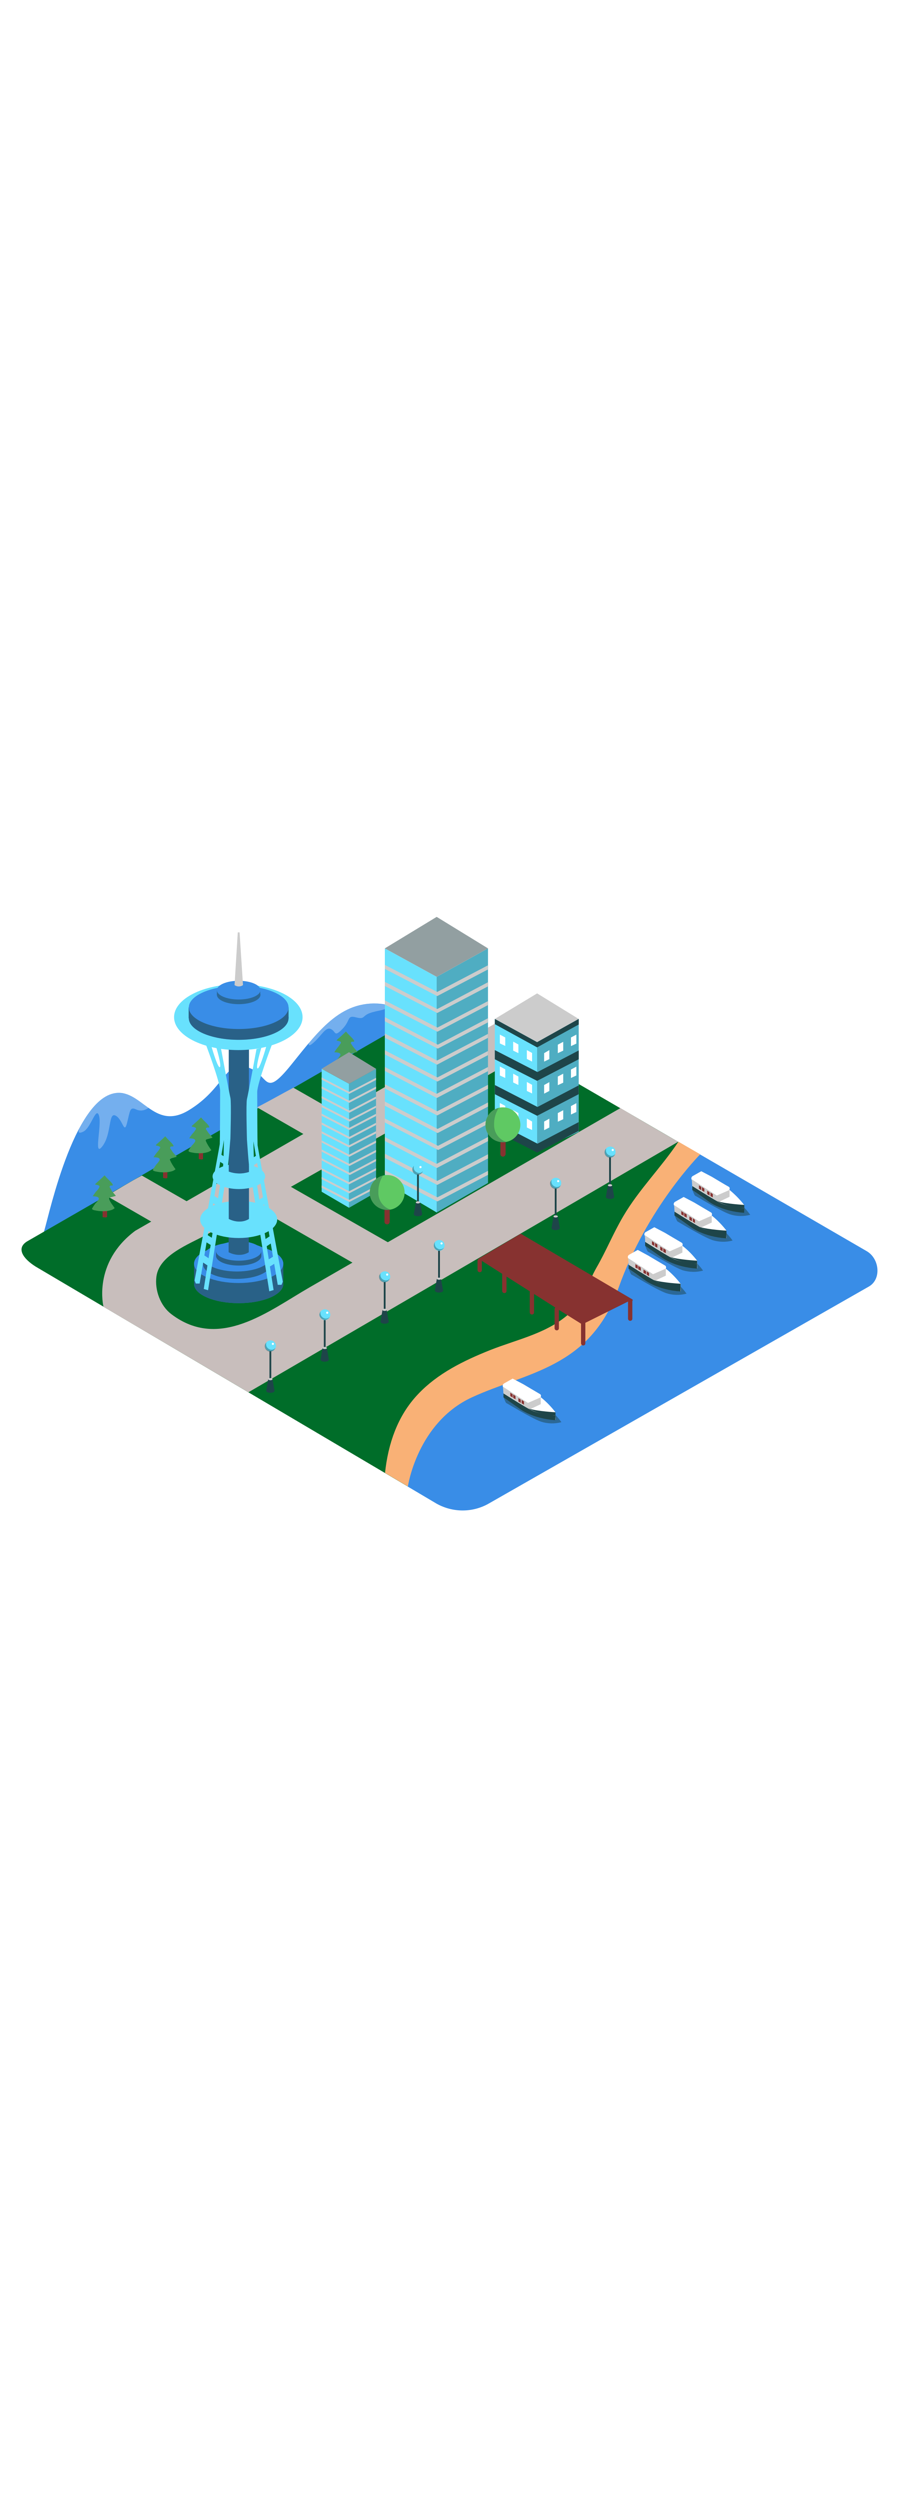 <svg version="1.1" id="Layer_1" xmlns="http://www.w3.org/2000/svg" xmlns:xlink="http://www.w3.org/1999/xlink" x="0px" y="0px" viewBox="0 0 500 500" style="width: 180px;" xml:space="preserve" data-imageid="seattle-89" imageName="Seattle" class="illustrations_image">
<style type="text/css">
	.st0_seattle-89{fill:#398DE7;}
	.st1_seattle-89{fill:#006D29;}
	.st2_seattle-89{opacity:0.41;fill:url(#SVGID_1_);enable-background:new    ;}
	.st3_seattle-89{fill:#873230;}
	.st4_seattle-89{fill:#5FC963;}
	.st5_seattle-89{opacity:0.33;fill:#1E4549;enable-background:new    ;}
	.st6_seattle-89{fill:#F9B176;}
	.st7_seattle-89{fill:#C8BEBC;}
	.st8_seattle-89{opacity:0.3;fill:#FFFFFF;enable-background:new    ;}
	.st9_seattle-89{opacity:0.5;fill:#1E4549;enable-background:new    ;}
	.st10_seattle-89{fill:#FFFFFF;}
	.st11_seattle-89{fill:#1E4549;}
	.st12_seattle-89{fill:#CCCCCC;}
	.st13_seattle-89{opacity:0.68;fill:url(#SVGID_00000042718003868574976250000008420252642133879231_);enable-background:new    ;}
	.st14_seattle-89{opacity:0.68;fill:url(#SVGID_00000016064703512781818860000005791289198883302075_);enable-background:new    ;}
	.st15_seattle-89{opacity:0.68;fill:url(#SVGID_00000116927080317452283010000015494206433425771439_);enable-background:new    ;}
	.st16_seattle-89{opacity:0.68;fill:url(#SVGID_00000086649938191305984080000016147358011694235533_);enable-background:new    ;}
	.st17_seattle-89{fill:#68E1FD;}
	.st18_seattle-89{opacity:0.41;fill:url(#SVGID_00000021806540584255643560000008840838120913610926_);enable-background:new    ;}
	.st19_seattle-89{opacity:0.41;fill:url(#SVGID_00000181768750576374275190000003503029057688303262_);enable-background:new    ;}
	.st20_seattle-89{opacity:0.41;fill:url(#SVGID_00000088120519511962348400000000982865437613748155_);enable-background:new    ;}
	.st21_seattle-89{opacity:0.68;fill:url(#SVGID_00000141454188708226108510000004981936349966510522_);enable-background:new    ;}
	.st22_seattle-89{opacity:0.68;fill:url(#SVGID_00000082369544609449826930000017811291582864951729_);enable-background:new    ;}
	.st23_seattle-89{opacity:0.68;fill:url(#SVGID_00000069394525465164303150000003061584850069511824_);enable-background:new    ;}
	.st24_seattle-89{opacity:0.4;fill:#1E4549;enable-background:new    ;}
	.st25_seattle-89{opacity:0.68;fill:url(#SVGID_00000044179426939273591630000001501825202323530667_);enable-background:new    ;}
	.st26_seattle-89{opacity:0.68;fill:url(#SVGID_00000103259329360607754140000005208119482887869358_);enable-background:new    ;}
	.st27_seattle-89{opacity:0.68;fill:url(#SVGID_00000091729443015361077680000008735085039118257080_);enable-background:new    ;}
	.st28_seattle-89{opacity:0.68;fill:url(#SVGID_00000009561799934092399460000003530713919234959499_);enable-background:new    ;}
	.st29_seattle-89{opacity:0.68;fill:url(#SVGID_00000174582639290617977650000014090475001585431218_);enable-background:new    ;}
	.st30_seattle-89{opacity:0.68;fill:url(#SVGID_00000116213016049503352180000018029602500477441702_);enable-background:new    ;}
	.st31_seattle-89{opacity:0.6;fill:#1E4549;enable-background:new    ;}
	.st32_seattle-89{opacity:0.6;}
	.st33_seattle-89{opacity:0.5;}
</style>
<g id="background_seattle-89">
	<path class="st0_seattle-89" d="M24.3,239.9c1.1-0.6,14.7-71.2,38.6-76.9c15.6-3.6,22.1,21.4,42,9.3s19.8-27.6,32.4-23.9s8.6,18.4,24.6-1.5&#xA;&#9;&#9;s28.5-37,52-33.4s35.3,2.1,35.3,2.1L24.3,239.9z"/>
	<path class="st1_seattle-89" d="M262.1,331.9c30.4-14,65.7-16.2,81.4-60.7s45.4-74.3,45.4-74.3l-139.8-81.2c-3.4-2-8.5-0.6-11.8,1.4L15,245.2&#xA;&#9;&#9;c-6.9,4.3-0.9,10.8,6.2,14.8l205.3,121.3l0,0C226.5,381.3,231.7,345.8,262.1,331.9z"/>
	
		<linearGradient id="SVGID_1_-seattle-89" gradientUnits="userSpaceOnUse" x1="188.122" y1="347.728" x2="190.762" y2="350.538" gradientTransform="matrix(1 0 0 -1 0 502)">
		<stop offset="0" style="stop-color:#873230;stop-opacity:0"/>
		<stop offset="1" style="stop-color:#873230"/>
	</linearGradient>
	<path class="st2_seattle-89" d="M186.1,153.7c0.3-0.1,0.6,0,0.7,0.1c-0.2,2.2,1.4,1.1,2.1,1.7l0.6-0.2c1.2-1.2,2.4-2.4,3.7-3.6&#xA;&#9;&#9;c-0.4-0.3-0.8-0.6-1.2-0.9C189.9,151.5,188,152.5,186.1,153.7z"/>
	<path class="st3_seattle-89" d="M193.4,151.6v-11H191v11.1C191.8,152,192.6,151.9,193.4,151.6z"/>
	<path class="st3_seattle-89" d="M192.4,140.6v11.3c0.3,0,0.7-0.1,1-0.3v-11H192.4z"/>
	<path class="st4_seattle-89" d="M195,135.3c-0.2-0.3-0.1-0.7,0.2-0.9c0,0,0.1-0.1,0.2-0.1c0.4-0.1,0.9-0.1,1.3-0.1c0.1-0.1,0.1-0.2,0.1-0.2&#xA;&#9;&#9;c0-0.1-0.1-0.4-0.3-0.7s-0.5-0.6-0.7-0.9c-1.2-1.3-2.5-2.4-3.6-3.8c-1.6,1.6-3.3,3.1-5,4.6c-0.1,0.1-0.1,0.3-0.2,0.4&#xA;&#9;&#9;c0.7,0.1,1.5,0.3,2.1,0.6c0.3,0.2,0.4,0.6,0.2,0.9c-0.6,0.9-1.2,1.8-1.9,2.6c-0.6,0.8-1.2,1.6-1.7,2.4c1.3,0.1,4,0.1,3.3,1.8&#xA;&#9;&#9;c-0.5,0.8-1.1,1.6-1.8,2.2c-0.7,1-1.4,2-1.9,3l0,0c0.3,0.6,1.4,0.8,2.1,0.9c1.4,0.3,2.8,0.4,4.3,0.4c1.4,0,2.9-0.2,4.2-0.6&#xA;&#9;&#9;c0.7-0.2,1.4-0.6,2-1.1c-1.2-1.6-2.3-3.3-3.1-5.1c-0.1-0.3,0.1-0.7,0.4-0.8c1.1-0.3,2.2-0.6,3.3-0.9c0,0,0-0.1,0-0.1&#xA;&#9;&#9;c-0.5-0.7-1.2-1.4-1.8-2.1S195.6,136.1,195,135.3z"/>
	<path class="st5_seattle-89" d="M195,135.3c-0.2-0.3-0.1-0.7,0.2-0.9c0,0,0.1-0.1,0.2-0.1c0.4-0.1,0.9-0.1,1.3-0.1c0.1-0.1,0.1-0.2,0.1-0.2&#xA;&#9;&#9;c0-0.1-0.1-0.4-0.3-0.7s-0.5-0.6-0.7-0.9c-1.2-1.3-2.5-2.4-3.6-3.8c-1.6,1.6-3.3,3.1-5,4.6c-0.1,0.1-0.1,0.3-0.2,0.4&#xA;&#9;&#9;c0.7,0.1,1.5,0.3,2.1,0.6c0.3,0.2,0.4,0.6,0.2,0.9c-0.6,0.9-1.2,1.8-1.9,2.6c-0.6,0.8-1.2,1.6-1.7,2.4c1.3,0.1,4,0.1,3.3,1.8&#xA;&#9;&#9;c-0.5,0.8-1.1,1.6-1.8,2.2c-0.7,1-1.4,2-1.9,3l0,0c0.3,0.6,1.4,0.8,2.1,0.9c1.4,0.3,2.8,0.4,4.3,0.4c1.4,0,2.9-0.2,4.2-0.6&#xA;&#9;&#9;c0.7-0.2,1.4-0.6,2-1.1c-1.2-1.6-2.3-3.3-3.1-5.1c-0.1-0.3,0.1-0.7,0.4-0.8c1.1-0.3,2.2-0.6,3.3-0.9c0,0,0-0.1,0-0.1&#xA;&#9;&#9;c-0.5-0.7-1.2-1.4-1.8-2.1S195.6,136.1,195,135.3z"/>
	<path class="st0_seattle-89" d="M271.9,390.6l210.9-120.4c7-4.1,5.8-15.5-1.3-19.6l-92.7-53.8c0,0-29.7,29.9-45.4,74.3s-51,46.8-81.4,60.7&#xA;&#9;&#9;s-35.6,49.5-35.6,49.5l0,0l16.2,9.6C251.8,396,262.9,395.9,271.9,390.6z"/>
	<path class="st6_seattle-89" d="M346.2,231.3c-5.8,9.9-9.2,18.7-14.9,28.6c-4.2,7.4-7.9,18.6-14,24.4c-12.5,11.9-29.5,15.1-45.1,21.3&#xA;&#9;&#9;c-14.5,5.8-29.1,12.9-40,24.5c-11.4,12-16.6,27.6-18.3,43.7l12.7,7.5c0,0,5.2-35.5,35.6-49.5s65.7-16.2,81.4-60.7&#xA;&#9;&#9;s45.4-74.3,45.4-74.3l-12.1-7C367.2,204.3,355,216.3,346.2,231.3z"/>
	<path class="st7_seattle-89" d="M344.7,171.1l-51.5,29.7L172,270.7c-22.9,13.2-50.1,35.2-76.8,14.9c-6.1-4.6-9.3-13.3-8.3-20.9&#xA;&#9;&#9;c1.6-11.9,17.8-17.8,27.7-23.2c17.2-9.4,34.1-19.4,51.2-29l81-45.9l53.5-30.3c-7.6-4.6-15.3-9.2-23.3-13.1c0,0,0,0-0.1-0.1&#xA;&#9;&#9;L75.1,239.3c-23.8,17.8-17.6,42.2-17.6,42.2l47.3,27.9l33.2,19.6l238.8-139.2C369.1,185.6,334.4,165.1,344.7,171.1z"/>
	<path class="st7_seattle-89" d="M163,159.8c-6.8,3.6-13.4,7.4-20.2,10.9l45.2,26l19.4-11.5L163,159.8z"/>
	<path class="st7_seattle-89" d="M78.8,208.6c-6.6,3.5-13,7.5-19.5,11.3l38.8,22.4l19.4-11.5L78.8,208.6z"/>
	<path class="st7_seattle-89" d="M158.7,213.2c-6.2,3.8-12.4,7.8-18.4,11.8l63.2,36.4l19.4-11.5L158.7,213.2z"/>
	<path class="st8_seattle-89" d="M44.8,180.8c-0.8,1.5-2.8,5.5,1.5,3.4s7-14.2,8.7-8.9s-3.3,23.8,1.9,17s3.2-19.1,7.3-17s4.7,10.8,6.4,4&#xA;&#9;&#9;s1.5-9.1,5.1-7.4s6.8-0.9,6.8-0.9S74,160.8,62,163C53,164.6,44.8,180.8,44.8,180.8z"/>
	<path class="st9_seattle-89" d="M411.7,224.7c1.9,1.7,3.6,3.6,5.1,5.7c-3.7,1-7.7,0.9-11.4-0.3c-5.5-2-18.8-10.2-19.2-10.3s-1.6-3.4-1.6-3.4"/>
	<path class="st10_seattle-89" d="M384.6,211.6c-0.1,0.2,0,4.9,0,4.9s7,5.2,10.8,7.4s9.4,4.5,18,5.2v-4.2c-2.4-3.1-5.2-5.9-8.2-8.4&#xA;&#9;&#9;c0,0,0.6-1.2-0.4-1.7s-9.3-5.5-9.3-5.5l-5.9-3.1l-4.8,2.7c-0.6,0.4-0.9,1.1-0.6,1.8L384.6,211.6z"/>
	<path class="st11_seattle-89" d="M413.5,226.7c0,0-9.1-0.5-14.3-3.4s-14.6-8.9-14.6-8.9v2.2l9.1,6.4c0,0,6.8,5.4,19.7,6.3L413.5,226.7z"/>
	<polygon class="st12_seattle-89" points="405.3,216.6 405.3,220.4 399.2,223.3 384.6,214.3 384.3,210.7 398.2,219.7 &#9;"/>
	<polygon class="st3_seattle-89" points="396,218.9 396,220.7 394.7,220 394.7,218 &#9;"/>
	<polygon class="st3_seattle-89" points="394.2,217.9 394.2,219.7 392.9,218.9 392.9,217 &#9;"/>
	<polygon class="st3_seattle-89" points="391.3,215.9 391.3,217.7 390,216.9 390,215 &#9;"/>
	<polygon class="st3_seattle-89" points="389.6,214.9 389.6,216.7 388.3,215.9 388.3,214 &#9;"/>
	<path class="st11_seattle-89" d="M413.5,224.9c0,0-9.9-0.5-15.1-2.1l0,0c4.6,2.5,9.8,3.9,15.1,3.9V224.9z"/>
	<path class="st9_seattle-89" d="M401.9,239c1.9,1.7,3.6,3.6,5.1,5.7c-3.7,1-7.7,0.9-11.4-0.3c-5.5-2-18.8-10.1-19.2-10.3s-1.6-3.4-1.6-3.4"/>
	<path class="st10_seattle-89" d="M374.8,225.9c-0.1,0.2,0,4.9,0,4.9s7.1,5.2,10.8,7.4s9.4,4.5,18,5.2v-4.2c-2.4-3.1-5.1-5.9-8.2-8.4&#xA;&#9;&#9;c0,0,0.5-1.2-0.4-1.7s-9.3-5.5-9.3-5.5l-5.9-3.1l-4.8,2.7c-0.6,0.4-0.9,1.1-0.6,1.8L374.8,225.9z"/>
	<path class="st11_seattle-89" d="M403.6,240.9c0,0-9.1-0.5-14.3-3.4s-14.6-8.9-14.6-8.9v2.2l9.1,6.4c0,0,6.8,5.4,19.7,6.3L403.6,240.9z"/>
	<polygon class="st12_seattle-89" points="395.4,230.9 395.4,234.7 389.4,237.5 374.8,228.6 374.5,225 388.3,234 &#9;"/>
	<polygon class="st3_seattle-89" points="386.1,233.2 386.1,235 384.9,234.2 384.9,232.3 &#9;"/>
	<polygon class="st3_seattle-89" points="384.4,232.2 384.4,234 383,233.2 383,231.3 &#9;"/>
	<polygon class="st3_seattle-89" points="381.5,230.2 381.5,232 380.1,231.2 380.1,229.3 &#9;"/>
	<polygon class="st3_seattle-89" points="379.8,229.2 379.8,230.9 378.5,230.2 378.5,228.3 &#9;"/>
	<path class="st11_seattle-89" d="M403.6,239.2c0,0-9.9-0.5-15.1-2.1l0,0c4.6,2.5,9.8,3.9,15.1,3.9V239.2z"/>
	<path class="st9_seattle-89" d="M376.3,268.5c1.9,1.7,3.6,3.6,5.1,5.7c-3.7,1-7.7,0.9-11.4-0.3c-5.5-2-18.8-10.2-19.2-10.3s-1.6-3.4-1.6-3.4"/>
	<path class="st10_seattle-89" d="M349.3,255.4c-0.1,0.2,0,4.9,0,4.9s7.1,5.2,10.8,7.4s9.4,4.5,18,5.2v-4.2c-2.4-3.1-5.1-5.9-8.2-8.4&#xA;&#9;&#9;c0,0,0.5-1.2-0.4-1.7s-9.3-5.5-9.3-5.5l-5.9-3.2l-4.8,2.7c-0.6,0.4-0.9,1.1-0.6,1.8L349.3,255.4z"/>
	<path class="st11_seattle-89" d="M378.1,270.4c0,0-9.1-0.5-14.3-3.4s-14.6-8.9-14.6-8.9v2.2l9.1,6.4c0,0,6.8,5.4,19.7,6.3L378.1,270.4z"/>
	<polygon class="st12_seattle-89" points="369.9,260.3 369.9,264.2 363.9,267 349.2,258.1 349,254.5 362.8,263.4 &#9;"/>
	<polygon class="st3_seattle-89" points="360.6,262.7 360.6,264.5 359.3,263.7 359.3,261.8 &#9;"/>
	<polygon class="st3_seattle-89" points="358.9,261.7 358.9,263.4 357.5,262.7 357.5,260.8 &#9;"/>
	<polygon class="st3_seattle-89" points="356,259.7 356,261.5 354.6,260.7 354.6,258.8 &#9;"/>
	<polygon class="st3_seattle-89" points="354.3,258.6 354.3,260.4 353,259.7 353,257.8 &#9;"/>
	<path class="st11_seattle-89" d="M378.1,268.7c0,0-9.9-0.5-15.1-2.1l0,0c4.6,2.5,9.8,3.9,15.1,3.9V268.7z"/>
	<path class="st9_seattle-89" d="M306.8,339.9c1.9,1.7,3.6,3.6,5.1,5.7c-3.7,1-7.7,0.9-11.4-0.3c-5.5-2-18.8-10.2-19.2-10.3s-1.6-3.4-1.6-3.4"/>
	<path class="st10_seattle-89" d="M279.8,326.8c-0.1,0.2,0,4.9,0,4.9s7.1,5.2,10.8,7.4s9.4,4.5,18,5.2v-4.2c-2.4-3.1-5.1-5.9-8.2-8.4&#xA;&#9;&#9;c0,0,0.5-1.2-0.4-1.7s-9.3-5.5-9.3-5.5l-5.9-3.1l-4.8,2.7c-0.6,0.4-0.9,1.1-0.6,1.8L279.8,326.8z"/>
	<path class="st11_seattle-89" d="M308.6,341.9c0,0-9.1-0.5-14.3-3.4s-14.6-8.9-14.6-8.9v2.2l9.1,6.4c0,0,6.8,5.4,19.7,6.3L308.6,341.9z"/>
	<polygon class="st12_seattle-89" points="300.4,331.8 300.4,335.6 294.3,338.5 279.7,329.5 279.4,325.9 293.3,334.9 &#9;"/>
	<polygon class="st3_seattle-89" points="291.1,334.1 291.1,335.9 289.8,335.1 289.8,333.2 &#9;"/>
	<polygon class="st3_seattle-89" points="289.3,333.1 289.3,334.9 288,334.1 288,332.2 &#9;"/>
	<polygon class="st3_seattle-89" points="286.4,331.1 286.4,332.9 285.1,332.1 285.1,330.2 &#9;"/>
	<polygon class="st3_seattle-89" points="284.8,330.1 284.8,331.9 283.5,331.1 283.5,329.2 &#9;"/>
	<path class="st11_seattle-89" d="M308.6,340.1c0,0-9.9-0.5-15.1-2.1l0,0c4.6,2.5,9.8,3.9,15.1,3.9V340.1z"/>
	<path class="st9_seattle-89" d="M385.5,255.7c1.9,1.7,3.6,3.6,5.1,5.7c-3.7,1-7.7,0.9-11.4-0.2c-5.5-2-18.8-10.2-19.2-10.3s-1.6-3.4-1.6-3.4"/>
	<path class="st10_seattle-89" d="M358.5,242.6c-0.1,0.2,0,4.9,0,4.9s7.1,5.2,10.8,7.4s9.4,4.5,18,5.2v-4.2c-2.4-3.1-5.1-5.9-8.2-8.3&#xA;&#9;&#9;c0,0,0.5-1.2-0.4-1.7s-9.3-5.5-9.3-5.5l-5.9-3.1l-4.8,2.7c-0.6,0.3-0.9,1.1-0.6,1.8L358.5,242.6z"/>
	<path class="st11_seattle-89" d="M387.3,257.7c0,0-9.1-0.5-14.3-3.4s-14.6-8.9-14.6-8.9v2.2l9.1,6.4c0,0,6.8,5.4,19.7,6.3L387.3,257.7z"/>
	<polygon class="st12_seattle-89" points="379.1,247.6 379.1,251.4 373,254.3 358.5,245.3 358.2,241.7 372,250.7 &#9;"/>
	<polygon class="st3_seattle-89" points="369.9,249.9 369.9,251.7 368.5,251 368.5,249 &#9;"/>
	<polygon class="st3_seattle-89" points="368.1,248.9 368.1,250.7 366.8,249.9 366.8,248 &#9;"/>
	<polygon class="st3_seattle-89" points="365.2,246.9 365.2,248.7 363.9,248 363.9,246 &#9;"/>
	<polygon class="st3_seattle-89" points="363.5,245.9 363.5,247.7 362.2,246.9 362.2,245 &#9;"/>
	<path class="st11_seattle-89" d="M387.3,255.9c0,0-9.9-0.5-15.1-2.1l0,0c4.6,2.5,9.8,3.9,15.1,3.9V255.9z"/>
	<path class="st8_seattle-89" d="M213,113.5c0,0-11.1-1.8-19.9,2.4c-3.2,1.6-6.3,3.6-9.2,5.8c-3.7,3.4-7.2,6.9-10.5,10.7&#xA;&#9;&#9;c-0.6,0.7-1.1,1.4-1.7,2.1c-0.5,1.6-0.2,2.6,2.1,0.6c4.7-3.9,7-9.3,10-7.9s1.7,4.8,6.4,0s2.4-7.8,7.5-6.5s3.4-0.7,7.6-2.3&#xA;&#9;&#9;s9.5-1.6,10-3.6S213,113.5,213,113.5z"/>
	
		<linearGradient id="SVGID_00000165943845193668013590000015848194066234534819_-seattle-89" gradientUnits="userSpaceOnUse" x1="282.18" y1="249.846" x2="318.36" y2="219.476" gradientTransform="matrix(1 0 0 -1 0 502)">
		<stop offset="0" style="stop-color:#1E4549"/>
		<stop offset="1" style="stop-color:#006D29;stop-opacity:0"/>
	</linearGradient>
	<path style="opacity:0.68;fill:url(#SVGID_00000165943845193668013590000015848194066234534819_);enable-background:new    ;" d="&#xA;&#9;&#9;M304.1,251.7c-2.5,0.9-5.1,1.3-7.8,1.4c-6,0-25.4,5.1-29.6,1.6l-1.5,6c2.4,1.6,59,43.2,59,43.2c3.1-2.2,24.3-14,27.4-16.2&#xA;&#9;&#9;L304.1,251.7z"/>
	<path class="st3_seattle-89" d="M351.4,277.6l0.1-0.1l-62.2-36.6l-23.5,13.9l0.1,0.1c-0.4,0.2-0.6,0.6-0.6,1v5.2c0,0.7,0.6,1.2,1.2,1.2&#xA;&#9;&#9;c0.7,0,1.2-0.5,1.2-1.2V256l11.3,7.2v9.5c0,0.7,0.6,1.2,1.2,1.2c0.7,0,1.2-0.5,1.2-1.2v-8l12.9,8.2v11.7c0,0.7,0.6,1.2,1.2,1.2&#xA;&#9;&#9;c0.7,0,1.2-0.5,1.2-1.2v-10.2l11.8,7.5c-0.2,0.2-0.4,0.5-0.4,0.8v10.7c0,0.7,0.6,1.2,1.2,1.2c0.7,0,1.2-0.5,1.2-1.2v-10.2l12.3,7.7&#xA;&#9;&#9;v10.9c0,0.7,0.6,1.2,1.2,1.2c0.7,0,1.2-0.5,1.2-1.2v-11.4l23.7-11.8v9.5c0,0.7,0.6,1.2,1.2,1.2c0.7,0,1.2-0.5,1.2-1.2v-9.8&#xA;&#9;&#9;C351.6,278,351.5,277.8,351.4,277.6z"/>
</g>
<g id="shadow_seattle-89">
	
		<linearGradient id="SVGID_00000008125907962059408210000002327240327980616854_-seattle-89" gradientUnits="userSpaceOnUse" x1="311.434" y1="316.771" x2="329.724" y2="301.411" gradientTransform="matrix(1 0 0 -1 0 502)">
		<stop offset="0" style="stop-color:#1E4549"/>
		<stop offset="1" style="stop-color:#FFFFFF;stop-opacity:0"/>
	</linearGradient>
	<path style="opacity:0.68;fill:url(#SVGID_00000008125907962059408210000002327240327980616854_);enable-background:new    ;" d="&#xA;&#9;&#9;M326.8,211c0,0-28.3-15.2-30-16.3l24.2-14l30.6,16.4C349.5,198.7,328.9,209.4,326.8,211z"/>
	
		<linearGradient id="SVGID_00000064355264475522298780000007517479935145657237_-seattle-89" gradientUnits="userSpaceOnUse" x1="256.048" y1="285.748" x2="277.118" y2="268.058" gradientTransform="matrix(1 0 0 -1 0 502)">
		<stop offset="0" style="stop-color:#1E4549"/>
		<stop offset="1" style="stop-color:#FFFFFF;stop-opacity:0"/>
	</linearGradient>
	<path style="opacity:0.68;fill:url(#SVGID_00000064355264475522298780000007517479935145657237_);enable-background:new    ;" d="&#xA;&#9;&#9;M273.7,245.9c0,0-32.6-17.4-34.5-18.8l27.8-16.1l35.3,18.9C299.8,231.8,276.1,244.1,273.7,245.9z"/>
	
		<linearGradient id="SVGID_00000062884804456765953280000008638597683673475457_-seattle-89" gradientUnits="userSpaceOnUse" x1="132.69" y1="242.5" x2="159.09" y2="220.33" gradientTransform="matrix(1 0 0 -1 0 502)">
		<stop offset="0" style="stop-color:#1E4549"/>
		<stop offset="0.157" style="stop-color:#22484C;stop-opacity:0.843"/>
		<stop offset="0.31" style="stop-color:#2E5054;stop-opacity:0.69"/>
		<stop offset="0.463" style="stop-color:#415E61;stop-opacity:0.537"/>
		<stop offset="0.614" style="stop-color:#5D7274;stop-opacity:0.386"/>
		<stop offset="0.766" style="stop-color:#818B8C;stop-opacity:0.234"/>
		<stop offset="0.914" style="stop-color:#ACAAA9;stop-opacity:8.555025e-02"/>
		<stop offset="1" style="stop-color:#C8BEBC;stop-opacity:0"/>
	</linearGradient>
	<path style="opacity:0.68;fill:url(#SVGID_00000062884804456765953280000008638597683673475457_);enable-background:new    ;" d="&#xA;&#9;&#9;M154.8,296.7c0,0-40.9-21.9-43.2-23.5l34.9-20.1l44.2,23.7C187.5,279,157.9,294.4,154.8,296.7z"/>
</g>
<g id="building_seattle-89">
	<polygon class="st17_seattle-89 targetColor" points="208.9,217.9 208.9,149.3 193.9,157.6 193.9,226.5 &#9;" style="fill: rgb(104, 225, 253);"/>
	<polygon class="st5_seattle-89" points="208.9,217.9 208.9,149.3 193.9,157.6 193.9,226.5 &#9;"/>
	<polygon class="st17_seattle-89 targetColor" points="193.9,157.6 178.7,149.3 178.7,217.6 193.9,226.5 &#9;" style="fill: rgb(104, 225, 253);"/>
	<polygon class="st12_seattle-89" points="208.9,149.3 193.9,140.1 178.7,149.3 193.9,157.6 &#9;"/>
	<polygon class="st12_seattle-89" points="178.7,154.1 194,162.1 208.9,154.3 208.9,155.5 194,163.2 178.7,155.3 &#9;"/>
	<polygon class="st12_seattle-89" points="178.7,159.1 194,167 208.9,159.2 208.9,160.4 194,168.2 178.7,160.3 &#9;"/>
	<polygon class="st12_seattle-89" points="178.7,164.5 194.1,172.5 208.9,164.7 208.9,165.9 194.1,173.7 178.7,165.7 &#9;"/>
	<polygon class="st12_seattle-89" points="178.7,169.4 194.2,177.4 208.9,169.8 208.9,170.9 194.2,178.6 178.7,170.6 &#9;"/>
	<polygon class="st12_seattle-89" points="178.7,174.2 194,182.1 208.9,174.3 208.9,175.5 194,183.3 178.7,175.4 &#9;"/>
	<polygon class="st12_seattle-89" points="178.7,179.1 194.1,187.1 208.9,179.3 208.9,180.5 194.1,188.3 178.7,180.3 &#9;"/>
	<polygon class="st12_seattle-89" points="178.7,184 193.9,191.8 208.9,184 208.9,185.2 193.9,193 178.7,185.2 &#9;"/>
	<polygon class="st12_seattle-89" points="178.7,189.1 194,197 208.9,189.2 208.9,190.4 194,198.2 178.7,190.2 &#9;"/>
	<polygon class="st12_seattle-89" points="178.7,194.1 194.1,202.1 208.9,194.4 208.9,195.6 194.1,203.3 178.7,195.3 &#9;"/>
	<polygon class="st12_seattle-89" points="178.7,199 194.3,207.1 208.9,199.4 208.9,200.6 194.3,208.3 178.7,200.2 &#9;"/>
	<polygon class="st12_seattle-89" points="178.7,204.5 193.9,212.3 208.9,204.5 208.9,205.7 193.9,213.5 178.7,205.7 &#9;"/>
	<polygon class="st12_seattle-89" points="178.7,209.4 194,217.3 208.9,209.5 208.9,210.7 194,218.5 178.7,210.6 &#9;"/>
	<polygon class="st12_seattle-89" points="178.7,214.1 194.1,222.1 208.9,214.4 208.9,215.6 194.1,223.3 178.7,215.4 &#9;"/>
	<path class="st17_seattle-89 targetColor" d="M321.5,184.3v-62.8l-23.1,12.9v59.7l0.5,0.1C306.2,190.4,314.2,188.1,321.5,184.3z" style="fill: rgb(104, 225, 253);"/>
	<path class="st5_seattle-89" d="M321.5,184.3v-62.8l-23.1,12.9v59.7l0.5,0.1C306.2,190.4,314.2,188.1,321.5,184.3z"/>
	<path class="st17_seattle-89 targetColor" d="M298.4,194.1v-59.7l-23.5-12.9v61.2C283.3,185.5,290,191.9,298.4,194.1z" style="fill: rgb(104, 225, 253);"/>
	<polygon class="st12_seattle-89" points="321.5,121.6 298.4,107.4 274.9,121.6 298.4,134.5 &#9;"/>
	<polygon class="st11_seattle-89" points="274.9,121.6 298.4,134.5 321.5,121.6 321.5,124.7 298.4,137.4 274.9,124.5 &#9;"/>
	<polygon class="st10_seattle-89" points="277.7,135.2 277.7,130.3 280.7,131.9 280.7,136.6 &#9;"/>
	<polygon class="st10_seattle-89" points="285.1,139.2 285.1,134.2 288,135.8 288,140.6 &#9;"/>
	<polygon class="st10_seattle-89" points="292.7,143.8 292.7,138.9 295.6,140.5 295.6,145.3 &#9;"/>
	<polygon class="st10_seattle-89" points="277.7,153 277.7,148 280.7,149.6 280.7,154.4 &#9;"/>
	<polygon class="st10_seattle-89" points="285.1,156.9 285.1,152 288,153.6 288,158.3 &#9;"/>
	<polygon class="st10_seattle-89" points="292.7,161.6 292.7,156.6 295.6,158.2 295.6,163 &#9;"/>
	<polygon class="st10_seattle-89" points="277.7,173.3 277.7,168.3 280.7,169.9 280.7,174.7 &#9;"/>
	<polygon class="st10_seattle-89" points="285.1,177.2 285.1,172.3 288,173.9 288,178.6 &#9;"/>
	<polygon class="st10_seattle-89" points="292.7,181.9 292.7,176.9 295.6,178.6 295.6,183.3 &#9;"/>
	<polygon class="st10_seattle-89" points="320.2,135.3 320.2,130.3 317.2,131.9 317.2,136.7 &#9;"/>
	<polygon class="st10_seattle-89" points="312.9,139.2 312.9,134.3 309.9,135.9 309.9,140.6 &#9;"/>
	<polygon class="st10_seattle-89" points="305.2,143.9 305.2,138.9 302.3,140.6 302.3,145.3 &#9;"/>
	<polygon class="st10_seattle-89" points="320.2,153 320.2,148.1 317.2,149.7 317.2,154.4 &#9;"/>
	<polygon class="st10_seattle-89" points="312.9,157 312.9,152 309.9,153.6 309.9,158.4 &#9;"/>
	<polygon class="st10_seattle-89" points="305.2,161.6 305.2,156.7 302.3,158.3 302.3,163.1 &#9;"/>
	<polygon class="st10_seattle-89" points="320.2,173.3 320.2,168.4 317.2,170 317.2,174.7 &#9;"/>
	<polygon class="st10_seattle-89" points="312.9,177.3 312.9,172.3 309.9,173.9 309.9,178.7 &#9;"/>
	<polygon class="st10_seattle-89" points="305.2,181.9 305.2,177 302.3,178.6 302.3,183.4 &#9;"/>
	<polygon class="st11_seattle-89" points="274.9,158.3 298.6,170.5 321.5,158.5 321.5,163.4 298.4,175.4 274.9,163.4 &#9;"/>
	<polygon class="st11_seattle-89" points="274.9,178.6 298.6,190.9 321.5,178.9 321.5,183.8 298.4,195.8 274.9,183.8 &#9;"/>
	<polygon class="st11_seattle-89" points="274.9,138.9 298.6,151.1 321.5,139.1 321.5,144 298.4,156 274.9,144 &#9;"/>
	<polygon class="st17_seattle-89 targetColor" points="271.1,212.7 271.1,82.4 242.6,98.2 242.6,229.1 &#9;" style="fill: rgb(104, 225, 253);"/>
	<polygon class="st5_seattle-89" points="271.1,212.7 271.1,82.4 242.6,98.2 242.6,229.1 &#9;"/>
	<polygon class="st17_seattle-89 targetColor" points="242.6,98.2 213.8,82.4 213.8,212.1 242.6,229.1 &#9;" style="fill: rgb(104, 225, 253);"/>
	<polygon class="st12_seattle-89" points="271.1,82.4 242.6,64.9 213.8,82.4 242.6,98.2 &#9;"/>
	<polygon class="st5_seattle-89" points="208.9,149.3 193.9,140.1 178.7,149.3 193.9,157.6 &#9;"/>
	<polygon class="st5_seattle-89" points="271.1,82.4 242.6,64.9 213.8,82.4 242.6,98.2 &#9;"/>
	<polygon class="st12_seattle-89" points="213.8,91.6 242.9,106.6 271.1,91.8 271.1,94.1 242.9,108.9 213.8,93.8 &#9;"/>
	<polygon class="st12_seattle-89" points="213.8,101 242.9,116.1 271.1,101.2 271.1,103.5 242.9,118.3 213.8,103.3 &#9;"/>
	<polygon class="st12_seattle-89" points="213.8,111.3 243,126.4 271.1,111.7 271.1,113.9 243,128.7 213.8,113.6 &#9;"/>
	<polygon class="st12_seattle-89" points="213.8,120.6 243.2,135.9 271.1,121.2 271.1,123.5 243.2,138.1 213.8,122.9 &#9;"/>
	<polygon class="st12_seattle-89" points="213.8,129.7 242.8,144.7 271.1,129.9 271.1,132.1 242.8,147 213.8,132 &#9;"/>
	<polygon class="st12_seattle-89" points="213.8,139 243,154.1 271.1,139.4 271.1,141.7 243,156.4 213.8,141.3 &#9;"/>
	<polygon class="st12_seattle-89" points="213.8,148.3 242.6,163.2 271.1,148.3 271.1,150.6 242.7,165.5 213.8,150.5 &#9;"/>
	<polygon class="st12_seattle-89" points="213.8,157.9 242.9,172.9 271.1,158.2 271.1,160.4 242.9,175.2 213.8,160.2 &#9;"/>
	<polygon class="st12_seattle-89" points="213.8,167.5 243.1,182.7 271.1,168 271.1,170.3 243.1,185 213.8,169.8 &#9;"/>
	<polygon class="st12_seattle-89" points="213.8,176.9 243.3,192.1 271.1,177.6 271.1,179.9 243.4,194.4 213.8,179.1 &#9;"/>
	<polygon class="st12_seattle-89" points="213.8,187.2 242.6,202.1 271.1,187.2 271.1,189.5 242.7,204.4 213.8,189.4 &#9;"/>
	<polygon class="st12_seattle-89" points="213.8,196.5 242.9,211.6 271.1,196.8 271.1,199.1 242.9,213.8 213.8,198.8 &#9;"/>
	<polygon class="st12_seattle-89" points="213.8,205.6 243,220.7 271.1,206 271.1,208.2 243,223 213.8,207.9 &#9;"/>
</g>
<g id="tree_seattle-89">
	
		<linearGradient id="SVGID_00000053541600472136596840000016931520112759929501_-seattle-89" gradientUnits="userSpaceOnUse" x1="54.157" y1="267.793" x2="56.797" y2="270.603" gradientTransform="matrix(1 0 0 -1 0 502)">
		<stop offset="0" style="stop-color:#873230;stop-opacity:0"/>
		<stop offset="1" style="stop-color:#873230"/>
	</linearGradient>
	<path style="opacity:0.41;fill:url(#SVGID_00000053541600472136596840000016931520112759929501_);enable-background:new    ;" d="&#xA;&#9;&#9;M52.1,233.6c0.3,0,0.6,0,0.7,0.1c-0.2,2.2,1.4,1.1,2.1,1.7l0.6-0.3c1.2-1.2,2.5-2.4,3.7-3.6c-0.4-0.3-0.8-0.6-1.2-0.9&#xA;&#9;&#9;C56,231.4,54,232.5,52.1,233.6z"/>
	<path class="st3_seattle-89" d="M59.4,231.6v-11H57v11.1C57.8,231.9,58.6,231.9,59.4,231.6z"/>
	<path class="st3_seattle-89" d="M58.5,220.6v11.3c0.3,0,0.7-0.1,1-0.3v-11L58.5,220.6z"/>
	<path class="st4_seattle-89" d="M61,215.2c-0.2-0.3-0.1-0.7,0.2-0.9c0,0,0.1,0,0.1-0.1c0.4-0.1,0.9-0.1,1.3-0.1c0.1-0.1,0.1-0.2,0.1-0.2&#xA;&#9;&#9;c0-0.1-0.1-0.4-0.3-0.7s-0.5-0.6-0.7-0.9c-1.2-1.3-2.5-2.4-3.6-3.8c-1.6,1.6-3.3,3.1-5,4.6c-0.1,0.1-0.2,0.3-0.2,0.5&#xA;&#9;&#9;c0.7,0.1,1.5,0.3,2.1,0.6c0.3,0.2,0.4,0.6,0.2,0.9c-0.5,0.9-1.2,1.8-2,2.6c-0.6,0.8-1.2,1.6-1.7,2.4c1.3,0.1,3.9,0.1,3.3,1.8&#xA;&#9;&#9;c-0.5,0.8-1.1,1.6-1.8,2.2c-0.7,1-1.4,2-1.9,3l0,0c0.3,0.6,1.4,0.8,2.1,0.9c1.4,0.3,2.8,0.4,4.3,0.4c1.4,0,2.9-0.2,4.2-0.6&#xA;&#9;&#9;c0.7-0.2,1.4-0.6,2-1.1c-1.1-1.7-2.5-3.2-3.1-5.1c-0.1-0.3,0.1-0.7,0.4-0.8c1.1-0.3,2.2-0.6,3.3-0.9c0,0,0-0.1,0-0.1&#xA;&#9;&#9;c-0.5-0.7-1.2-1.4-1.8-2.1S61.7,216,61,215.2z"/>
	
		<linearGradient id="SVGID_00000106829261472434032950000013638023355698534063_-seattle-89" gradientUnits="userSpaceOnUse" x1="87.744" y1="289.516" x2="90.394" y2="292.326" gradientTransform="matrix(1 0 0 -1 0 502)">
		<stop offset="0" style="stop-color:#873230;stop-opacity:0"/>
		<stop offset="1" style="stop-color:#873230"/>
	</linearGradient>
	<path style="opacity:0.41;fill:url(#SVGID_00000106829261472434032950000013638023355698534063_);enable-background:new    ;" d="&#xA;&#9;&#9;M85.7,211.9c0.3-0.1,0.6,0,0.7,0.1c-0.2,2.2,1.4,1.1,2.1,1.7l0.6-0.2c1.2-1.2,2.5-2.4,3.7-3.6c-0.4-0.3-0.8-0.6-1.2-1&#xA;&#9;&#9;C89.5,209.7,87.6,210.7,85.7,211.9z"/>
	<path class="st3_seattle-89" d="M93,209.8v-11h-2.4v11.1C91.4,210.2,92.2,210.2,93,209.8z"/>
	<path class="st3_seattle-89" d="M92,198.9v11.3c0.3,0,0.7-0.1,1-0.3v-11H92z"/>
	<path class="st4_seattle-89" d="M94.6,193.5c-0.2-0.3-0.1-0.7,0.2-0.9c0,0,0.1-0.1,0.2-0.1c0.4-0.1,0.9-0.1,1.3-0.1c0.1-0.1,0.1-0.1,0.1-0.2&#xA;&#9;&#9;c0-0.1-0.1-0.4-0.3-0.7s-0.5-0.6-0.7-0.9c-1.2-1.3-2.5-2.4-3.6-3.8c-1.6,1.6-3.3,3.1-5,4.6c-0.1,0.1-0.1,0.3-0.2,0.5&#xA;&#9;&#9;c0.7,0.1,1.5,0.3,2.1,0.6c0.3,0.2,0.4,0.6,0.2,0.9c-0.5,1-1.2,1.8-1.9,2.6c-0.6,0.8-1.2,1.6-1.7,2.4c1.3,0.1,4,0.1,3.3,1.8&#xA;&#9;&#9;c-0.5,0.8-1.1,1.6-1.8,2.3c-0.7,1-1.4,2-1.9,3l0,0c0.3,0.6,1.4,0.8,2.1,0.9c1.4,0.3,2.8,0.4,4.3,0.4c1.4,0,2.9-0.2,4.2-0.6&#xA;&#9;&#9;c0.7-0.2,1.4-0.6,2-1.1c-1.2-1.6-2.3-3.3-3.1-5.2c-0.1-0.3,0.1-0.7,0.4-0.8c1.1-0.3,2.2-0.6,3.3-0.9c0,0,0,0,0-0.1&#xA;&#9;&#9;c-0.5-0.7-1.2-1.4-1.8-2.1S95.2,194.3,94.6,193.5z"/>
	
		<linearGradient id="SVGID_00000171686691292791605130000014488615074325946793_-seattle-89" gradientUnits="userSpaceOnUse" x1="107.584" y1="300.006" x2="110.224" y2="302.816" gradientTransform="matrix(1 0 0 -1 0 502)">
		<stop offset="0" style="stop-color:#873230;stop-opacity:0"/>
		<stop offset="1" style="stop-color:#873230"/>
	</linearGradient>
	<path style="opacity:0.41;fill:url(#SVGID_00000171686691292791605130000014488615074325946793_);enable-background:new    ;" d="&#xA;&#9;&#9;M105.6,201.4c0.3-0.1,0.6,0,0.7,0.1c-0.2,2.2,1.4,1.1,2.1,1.7l0.6-0.2c1.2-1.2,2.4-2.4,3.7-3.6c-0.4-0.3-0.8-0.6-1.2-0.9&#xA;&#9;&#9;C109.4,199.2,107.4,200.2,105.6,201.4z"/>
	<path class="st3_seattle-89" d="M112.8,199.3v-11h-2.4v11.1C111.2,199.7,112.1,199.7,112.8,199.3z"/>
	<path class="st3_seattle-89" d="M111.9,188.4v11.3c0.3,0,0.7-0.1,0.9-0.3v-11H111.9z"/>
	<path class="st4_seattle-89" d="M114.5,183c-0.2-0.3-0.1-0.7,0.2-0.9c0,0,0.1-0.1,0.2-0.1c0.4-0.1,0.9-0.1,1.3-0.1c0.1-0.1,0.1-0.2,0.1-0.2&#xA;&#9;&#9;c0-0.1-0.1-0.4-0.3-0.7s-0.5-0.6-0.7-0.9c-1.2-1.3-2.5-2.4-3.6-3.8c-1.6,1.6-3.3,3.1-5,4.6c-0.1,0.1-0.1,0.3-0.2,0.5&#xA;&#9;&#9;c0.7,0.1,1.5,0.3,2.1,0.6c0.3,0.2,0.4,0.6,0.2,0.9c-0.6,1-1.2,1.8-2,2.6c-0.6,0.8-1.2,1.6-1.7,2.4c1.3,0.1,3.9,0.1,3.3,1.8&#xA;&#9;&#9;c-0.5,0.8-1.1,1.6-1.8,2.2c-0.7,1-1.4,2-1.9,3l0,0c0.3,0.6,1.4,0.8,2.1,0.9c1.4,0.3,2.8,0.4,4.3,0.4c1.4,0,2.9-0.2,4.2-0.6&#xA;&#9;&#9;c0.7-0.2,1.4-0.6,2.1-1.1c-1.2-1.6-2.3-3.3-3.1-5.2c-0.1-0.3,0.1-0.7,0.4-0.8c1.1-0.3,2.2-0.6,3.3-0.9c0,0,0,0,0-0.1&#xA;&#9;&#9;c-0.5-0.7-1.2-1.4-1.8-2.1S115.1,183.8,114.5,183z"/>
	<path class="st5_seattle-89" d="M61,215.2c-0.2-0.3-0.1-0.7,0.2-0.9c0,0,0.1,0,0.1-0.1c0.4-0.1,0.9-0.1,1.3-0.1c0.1-0.1,0.1-0.2,0.1-0.2&#xA;&#9;&#9;c0-0.1-0.1-0.4-0.3-0.7s-0.5-0.6-0.7-0.9c-1.2-1.3-2.5-2.4-3.6-3.8c-1.6,1.6-3.3,3.1-5,4.6c-0.1,0.1-0.2,0.3-0.2,0.5&#xA;&#9;&#9;c0.7,0.1,1.5,0.3,2.1,0.6c0.3,0.2,0.4,0.6,0.2,0.9c-0.5,0.9-1.2,1.8-2,2.6c-0.6,0.8-1.2,1.6-1.7,2.4c1.3,0.1,3.9,0.1,3.3,1.8&#xA;&#9;&#9;c-0.5,0.8-1.1,1.6-1.8,2.2c-0.7,1-1.4,2-1.9,3l0,0c0.3,0.6,1.4,0.8,2.1,0.9c1.4,0.3,2.8,0.4,4.3,0.4c1.4,0,2.9-0.2,4.2-0.6&#xA;&#9;&#9;c0.7-0.2,1.4-0.6,2-1.1c-1.1-1.7-2.5-3.2-3.1-5.1c-0.1-0.3,0.1-0.7,0.4-0.8c1.1-0.3,2.2-0.6,3.3-0.9c0,0,0-0.1,0-0.1&#xA;&#9;&#9;c-0.5-0.7-1.2-1.4-1.8-2.1S61.7,216,61,215.2z"/>
	<path class="st5_seattle-89" d="M94.6,193.5c-0.2-0.3-0.1-0.7,0.2-0.9c0,0,0.1-0.1,0.2-0.1c0.4-0.1,0.9-0.1,1.3-0.1c0.1-0.1,0.1-0.1,0.1-0.2&#xA;&#9;&#9;c0-0.1-0.1-0.4-0.3-0.7s-0.5-0.6-0.7-0.9c-1.2-1.3-2.5-2.4-3.6-3.8c-1.6,1.6-3.3,3.1-5,4.6c-0.1,0.1-0.1,0.3-0.2,0.5&#xA;&#9;&#9;c0.7,0.1,1.5,0.3,2.1,0.6c0.3,0.2,0.4,0.6,0.2,0.9c-0.5,1-1.2,1.8-1.9,2.6c-0.6,0.8-1.2,1.6-1.7,2.4c1.3,0.1,4,0.1,3.3,1.8&#xA;&#9;&#9;c-0.5,0.8-1.1,1.6-1.8,2.3c-0.7,1-1.4,2-1.9,3l0,0c0.3,0.6,1.4,0.8,2.1,0.9c1.4,0.3,2.8,0.4,4.3,0.4c1.4,0,2.9-0.2,4.2-0.6&#xA;&#9;&#9;c0.7-0.2,1.4-0.6,2-1.1c-1.2-1.6-2.3-3.3-3.1-5.2c-0.1-0.3,0.1-0.7,0.4-0.8c1.1-0.3,2.2-0.6,3.3-0.9c0,0,0,0,0-0.1&#xA;&#9;&#9;c-0.5-0.7-1.2-1.4-1.8-2.1S95.2,194.3,94.6,193.5z"/>
	<path class="st5_seattle-89" d="M114.5,183c-0.2-0.3-0.1-0.7,0.2-0.9c0,0,0.1-0.1,0.2-0.1c0.4-0.1,0.9-0.1,1.3-0.1c0.1-0.1,0.1-0.2,0.1-0.2&#xA;&#9;&#9;c0-0.1-0.1-0.4-0.3-0.7s-0.5-0.6-0.7-0.9c-1.2-1.3-2.5-2.4-3.6-3.8c-1.6,1.6-3.3,3.1-5,4.6c-0.1,0.1-0.1,0.3-0.2,0.5&#xA;&#9;&#9;c0.7,0.1,1.5,0.3,2.1,0.6c0.3,0.2,0.4,0.6,0.2,0.9c-0.6,1-1.2,1.8-2,2.6c-0.6,0.8-1.2,1.6-1.7,2.4c1.3,0.1,3.9,0.1,3.3,1.8&#xA;&#9;&#9;c-0.5,0.8-1.1,1.6-1.8,2.2c-0.7,1-1.4,2-1.9,3l0,0c0.3,0.6,1.4,0.8,2.1,0.9c1.4,0.3,2.8,0.4,4.3,0.4c1.4,0,2.9-0.2,4.2-0.6&#xA;&#9;&#9;c0.7-0.2,1.4-0.6,2.1-1.1c-1.2-1.6-2.3-3.3-3.1-5.2c-0.1-0.3,0.1-0.7,0.4-0.8c1.1-0.3,2.2-0.6,3.3-0.9c0,0,0,0,0-0.1&#xA;&#9;&#9;c-0.5-0.7-1.2-1.4-1.8-2.1S115.1,183.8,114.5,183z"/>
	
		<linearGradient id="SVGID_00000097466062630463751730000003550726520024872328_-seattle-89" gradientUnits="userSpaceOnUse" x1="106.991" y1="307.589" x2="99.601" y2="300.559" gradientTransform="matrix(-1 0 0 -1 386.41 502)">
		<stop offset="0" style="stop-color:#873230"/>
		<stop offset="1" style="stop-color:#006D29;stop-opacity:0"/>
	</linearGradient>
	<path style="opacity:0.68;fill:url(#SVGID_00000097466062630463751730000003550726520024872328_);enable-background:new    ;" d="&#xA;&#9;&#9;M278.1,198.1l2.4-2.3l11.2,5.3c-1.1,0.6-2.8,1.6-4.4,2.5C284.1,202,281,200.2,278.1,198.1z"/>
	<path class="st3_seattle-89" d="M279.5,198.1h-0.1c-0.8,0-1.4-0.6-1.4-1.4v-16.5c0-0.8,0.6-1.4,1.4-1.4h0.1c0.8,0,1.4,0.6,1.4,1.4v16.5&#xA;&#9;&#9;C280.8,197.4,280.2,198.1,279.5,198.1z"/>
	<circle class="st4_seattle-89" cx="279.4" cy="180.4" r="9.7"/>
	<path class="st5_seattle-89" d="M274.5,180.4c-0.1-3.3,0.8-6.6,2.6-9.4c-5.2,1.3-8.4,6.5-7.1,11.8c1.1,4.3,5,7.4,9.4,7.4c0.7,0,1.3-0.1,2-0.2&#xA;&#9;&#9;C277.2,188.6,274.4,184.8,274.5,180.4z"/>
	
		<linearGradient id="SVGID_00000013885223373191220110000006183069255745614213_-seattle-89" gradientUnits="userSpaceOnUse" x1="171.286" y1="269.984" x2="163.896" y2="262.954" gradientTransform="matrix(-1 0 0 -1 386.41 502)">
		<stop offset="0" style="stop-color:#873230"/>
		<stop offset="1" style="stop-color:#006D29;stop-opacity:0"/>
	</linearGradient>
	<path style="opacity:0.68;fill:url(#SVGID_00000013885223373191220110000006183069255745614213_);enable-background:new    ;" d="&#xA;&#9;&#9;M213.8,235.7l2.4-2.3l11.2,5.3c-1.1,0.6-2.8,1.6-4.4,2.6C219.8,239.6,216.7,237.8,213.8,235.7z"/>
	<path class="st3_seattle-89" d="M215.2,235.7H215c-0.8,0-1.4-0.6-1.4-1.4v-16.5c0-0.8,0.6-1.4,1.4-1.4h0.1c0.8,0,1.4,0.6,1.4,1.4v16.5&#xA;&#9;&#9;C216.5,235,215.9,235.7,215.2,235.7z"/>
	<circle class="st4_seattle-89" cx="215.1" cy="218" r="9.7"/>
	<path class="st5_seattle-89" d="M210.2,218c-0.1-3.3,0.8-6.6,2.6-9.4c-5.2,1.3-8.4,6.5-7.1,11.8c1.1,4.3,5,7.4,9.4,7.4c0.7,0,1.3-0.1,2-0.2&#xA;&#9;&#9;C212.9,226.3,210.1,222.4,210.2,218z"/>
</g>
<g id="lamp_seattle-89">
	
		<linearGradient id="SVGID_00000134958920154478932380000010647266703736283554_-seattle-89" gradientUnits="userSpaceOnUse" x1="237.113" y1="177.187" x2="229.083" y2="169.557" gradientTransform="matrix(-1 0 0 -1 386.41 502)">
		<stop offset="0" style="stop-color:#1E4549"/>
		<stop offset="1" style="stop-color:#006D29;stop-opacity:0"/>
	</linearGradient>
	<path style="opacity:0.68;fill:url(#SVGID_00000134958920154478932380000010647266703736283554_);enable-background:new    ;" d="&#xA;&#9;&#9;M147.8,328.8l2.6-2.5l12.2,5.8c-1.2,0.6-3.1,1.7-4.8,2.8C154.4,333.1,151,331.1,147.8,328.8z"/>
	<rect x="149.7" y="303.8" class="st11_seattle-89" width="1" height="24"/>
	<circle class="st17_seattle-89 targetColor" cx="150.3" cy="303.2" r="3" style="fill: rgb(104, 225, 253);"/>
	<circle class="st10_seattle-89" cx="151.6" cy="302.1" r="0.6"/>
	<path class="st24_seattle-89" d="M148,301.3c-0.5,1.4,0.1,3,1.5,3.7c1.2,0.7,2.7,0.4,3.5-0.7c-0.5,1.6-2.2,2.5-3.8,2c-1.6-0.5-2.5-2.2-2-3.8&#xA;&#9;&#9;C147.4,302,147.7,301.6,148,301.3L148,301.3z"/>
	<path class="st11_seattle-89" d="M149,321.7l-1.1,6.5c0.8,0.4,1.7,0.5,2.7,0.5c2,0.1,1.9-0.6,1.9-0.6l-1.1-6.4H149z"/>
	<ellipse class="st12_seattle-89" cx="150.2" cy="321.7" rx="1.2" ry="0.6"/>
	<ellipse class="st11_seattle-89" cx="150.2" cy="328.2" rx="2.3" ry="1.1"/>
	
		<linearGradient id="SVGID_00000047059787124521188430000005923261849954830229_-seattle-89" gradientUnits="userSpaceOnUse" x1="206.893" y1="194.497" x2="198.863" y2="186.867" gradientTransform="matrix(-1 0 0 -1 386.41 502)">
		<stop offset="0" style="stop-color:#1E4549"/>
		<stop offset="1" style="stop-color:#006D29;stop-opacity:0"/>
	</linearGradient>
	<path style="opacity:0.68;fill:url(#SVGID_00000047059787124521188430000005923261849954830229_);enable-background:new    ;" d="&#xA;&#9;&#9;M178.1,311.5l2.6-2.5l12.2,5.8c-1.2,0.6-3.1,1.7-4.8,2.8C184.6,315.8,181.3,313.7,178.1,311.5z"/>
	<rect x="179.9" y="286.5" class="st11_seattle-89" width="1" height="24"/>
	<circle class="st17_seattle-89 targetColor" cx="180.5" cy="285.9" r="3" style="fill: rgb(104, 225, 253);"/>
	<circle class="st10_seattle-89" cx="181.8" cy="284.8" r="0.6"/>
	<path class="st24_seattle-89" d="M178.2,284c-0.5,1.4,0.1,3,1.5,3.7c1.2,0.7,2.7,0.4,3.5-0.7c-0.7,1.5-2.4,2.2-4,1.5c-1-0.5-1.7-1.5-1.8-2.6&#xA;&#9;&#9;C177.5,285.2,177.8,284.5,178.2,284z"/>
	<path class="st11_seattle-89" d="M179.2,304.4l-1.1,6.5c0.8,0.4,1.7,0.5,2.7,0.5c2,0.1,1.9-0.6,1.9-0.6l-1.1-6.4H179.2z"/>
	<ellipse class="st12_seattle-89" cx="180.4" cy="304.4" rx="1.2" ry="0.6"/>
	<ellipse class="st11_seattle-89" cx="180.4" cy="310.9" rx="2.3" ry="1.1"/>
	
		<linearGradient id="SVGID_00000163769253425395322900000013011776180266869899_-seattle-89" gradientUnits="userSpaceOnUse" x1="173.608" y1="215.652" x2="165.578" y2="208.022" gradientTransform="matrix(-1 0 0 -1 386.41 502)">
		<stop offset="0" style="stop-color:#1E4549"/>
		<stop offset="1" style="stop-color:#006D29;stop-opacity:0"/>
	</linearGradient>
	<path style="opacity:0.68;fill:url(#SVGID_00000163769253425395322900000013011776180266869899_);enable-background:new    ;" d="&#xA;&#9;&#9;M211.4,290.4l2.6-2.5l12.2,5.8c-1.2,0.6-3.1,1.7-4.8,2.8C217.9,294.6,214.5,292.6,211.4,290.4z"/>
	<rect x="213.2" y="265.3" class="st11_seattle-89" width="1" height="24"/>
	<circle class="st17_seattle-89 targetColor" cx="213.8" cy="264.8" r="3" style="fill: rgb(104, 225, 253);"/>
	<circle class="st10_seattle-89" cx="215.1" cy="263.6" r="0.6"/>
	<path class="st24_seattle-89" d="M211.5,262.8c-0.5,1.4,0.1,3,1.5,3.7c1.2,0.7,2.7,0.4,3.5-0.7c-0.5,1.6-2.2,2.5-3.8,2c-1.6-0.5-2.5-2.2-2-3.8&#xA;&#9;&#9;C211,263.6,211.2,263.2,211.5,262.8L211.5,262.8z"/>
	<path class="st11_seattle-89" d="M212.5,283.2l-1.1,6.5c0.8,0.4,1.7,0.5,2.6,0.5c2,0.1,1.9-0.6,1.9-0.6l-1.1-6.4H212.5z"/>
	<ellipse class="st12_seattle-89" cx="213.7" cy="283.2" rx="1.2" ry="0.6"/>
	<ellipse class="st11_seattle-89" cx="213.7" cy="289.8" rx="2.3" ry="1.1"/>
	
		<linearGradient id="SVGID_00000083811155514216274850000014242549006060839326_-seattle-89" gradientUnits="userSpaceOnUse" x1="143.387" y1="232.973" x2="135.357" y2="225.333" gradientTransform="matrix(-1 0 0 -1 386.41 502)">
		<stop offset="0" style="stop-color:#1E4549"/>
		<stop offset="1" style="stop-color:#006D29;stop-opacity:0"/>
	</linearGradient>
	<path style="opacity:0.68;fill:url(#SVGID_00000083811155514216274850000014242549006060839326_);enable-background:new    ;" d="&#xA;&#9;&#9;M241.6,273l2.6-2.5l12.2,5.8c-1.2,0.6-3.1,1.7-4.8,2.8C248.1,277.3,244.8,275.3,241.6,273z"/>
	<rect x="243.4" y="248" class="st11_seattle-89" width="1" height="24"/>
	<circle class="st17_seattle-89 targetColor" cx="244" cy="247.4" r="3" style="fill: rgb(104, 225, 253);"/>
	<circle class="st10_seattle-89" cx="245.3" cy="246.3" r="0.6"/>
	<path class="st24_seattle-89" d="M241.7,245.5c-0.5,1.4,0.1,3,1.5,3.7c1.2,0.7,2.7,0.4,3.5-0.7c-0.7,1.5-2.4,2.2-3.9,1.6&#xA;&#9;&#9;c-1.1-0.5-1.8-1.5-1.8-2.6C241,246.7,241.3,246,241.7,245.5z"/>
	<path class="st11_seattle-89" d="M242.7,265.9l-1.1,6.5c0.8,0.4,1.7,0.5,2.6,0.5c2,0.1,1.9-0.6,1.9-0.6l-1.1-6.4H242.7z"/>
	<ellipse class="st12_seattle-89" cx="243.9" cy="265.9" rx="1.2" ry="0.6"/>
	<ellipse class="st11_seattle-89" cx="243.9" cy="272.5" rx="2.3" ry="1.1"/>
	
		<linearGradient id="SVGID_00000010992948944902853750000012501309876203976842_-seattle-89" gradientUnits="userSpaceOnUse" x1="78.603" y1="267.566" x2="70.573" y2="259.936" gradientTransform="matrix(-1 0 0 -1 386.41 502)">
		<stop offset="0" style="stop-color:#1E4549"/>
		<stop offset="1" style="stop-color:#006D29;stop-opacity:0"/>
	</linearGradient>
	<path style="opacity:0.68;fill:url(#SVGID_00000010992948944902853750000012501309876203976842_);enable-background:new    ;" d="&#xA;&#9;&#9;M306.4,238.4l2.6-2.4l12.2,5.8c-1.2,0.6-3.1,1.7-4.8,2.8C312.9,242.7,309.6,240.7,306.4,238.4z"/>
	<rect x="308.2" y="213.4" class="st11_seattle-89" width="1" height="24"/>
	<circle class="st17_seattle-89 targetColor" cx="308.8" cy="212.8" r="3" style="fill: rgb(104, 225, 253);"/>
	<circle class="st10_seattle-89" cx="310.1" cy="211.7" r="0.6"/>
	<path class="st24_seattle-89" d="M306.5,210.9c-0.5,1.4,0.1,3,1.5,3.7c1.2,0.7,2.7,0.4,3.5-0.7c-0.5,1.6-2.2,2.5-3.8,2c-1.6-0.5-2.5-2.2-2-3.8&#xA;&#9;&#9;C306,211.7,306.2,211.2,306.5,210.9L306.5,210.9z"/>
	<path class="st11_seattle-89" d="M307.5,231.3l-1.1,6.5c0.8,0.4,1.7,0.5,2.7,0.5c2,0.1,1.9-0.6,1.9-0.6l-1.1-6.4L307.5,231.3z"/>
	<ellipse class="st12_seattle-89" cx="308.7" cy="231.3" rx="1.2" ry="0.6"/>
	<ellipse class="st11_seattle-89" cx="308.7" cy="237.8" rx="2.3" ry="1.1"/>
	
		<linearGradient id="SVGID_00000083053186342137475190000002967993490177677208_-seattle-89" gradientUnits="userSpaceOnUse" x1="48.373" y1="284.897" x2="40.343" y2="277.267" gradientTransform="matrix(-1 0 0 -1 386.41 502)">
		<stop offset="0" style="stop-color:#1E4549"/>
		<stop offset="1" style="stop-color:#006D29;stop-opacity:0"/>
	</linearGradient>
	<path style="opacity:0.68;fill:url(#SVGID_00000083053186342137475190000002967993490177677208_);enable-background:new    ;" d="&#xA;&#9;&#9;M336.6,221.1l2.6-2.5l12.2,5.8c-1.2,0.6-3.1,1.7-4.8,2.8C343.1,225.4,339.8,223.3,336.6,221.1z"/>
	<rect x="338.4" y="196.1" class="st11_seattle-89" width="1" height="24"/>
	<circle class="st17_seattle-89 targetColor" cx="339" cy="195.5" r="3" style="fill: rgb(104, 225, 253);"/>
	<circle class="st10_seattle-89" cx="340.4" cy="194.4" r="0.6"/>
	<path class="st24_seattle-89" d="M336.8,193.6c-0.5,1.4,0.1,3,1.5,3.7c1.2,0.7,2.7,0.4,3.5-0.7c-0.5,1.6-2.2,2.5-3.8,2c-1.6-0.5-2.5-2.2-2-3.8&#xA;&#9;&#9;C336.2,194.3,336.4,193.9,336.8,193.6L336.8,193.6z"/>
	<path class="st11_seattle-89" d="M337.7,214l-1.1,6.5c0.8,0.4,1.7,0.5,2.7,0.5c2,0.1,1.9-0.6,1.9-0.6l-1.1-6.4L337.7,214z"/>
	<ellipse class="st12_seattle-89" cx="338.9" cy="214" rx="1.2" ry="0.6"/>
	<ellipse class="st11_seattle-89" cx="338.9" cy="220.5" rx="2.3" ry="1.1"/>
	
		<linearGradient id="SVGID_00000163067433226994058620000006849478133593002166_-seattle-89" gradientUnits="userSpaceOnUse" x1="155.142" y1="275.368" x2="147.112" y2="267.728" gradientTransform="matrix(-1 0 0 -1 386.41 502)">
		<stop offset="0" style="stop-color:#1E4549"/>
		<stop offset="1" style="stop-color:#006D29;stop-opacity:0"/>
	</linearGradient>
	<path style="opacity:0.68;fill:url(#SVGID_00000163067433226994058620000006849478133593002166_);enable-background:new    ;" d="&#xA;&#9;&#9;M229.8,230.6l2.6-2.5l12.2,5.8c-1.2,0.6-3.1,1.7-4.8,2.8C236.3,234.9,233,232.9,229.8,230.6z"/>
	<rect x="231.7" y="205.6" class="st11_seattle-89" width="1" height="24"/>
	<circle class="st17_seattle-89 targetColor" cx="232.2" cy="205" r="3" style="fill: rgb(104, 225, 253);"/>
	<circle class="st10_seattle-89" cx="233.6" cy="203.9" r="0.6"/>
	<path class="st24_seattle-89" d="M230,203.1c-0.5,1.4,0.1,3,1.5,3.7c1.2,0.7,2.7,0.4,3.5-0.7c-0.5,1.6-2.2,2.5-3.8,2c-1.6-0.5-2.5-2.2-2-3.8&#xA;&#9;&#9;C229.4,203.9,229.7,203.5,230,203.1L230,203.1z"/>
	<path class="st11_seattle-89" d="M231,223.5l-1.1,6.5c0.8,0.4,1.7,0.5,2.7,0.5c2,0.1,1.9-0.6,1.9-0.6l-1.1-6.4L231,223.5z"/>
	<ellipse class="st12_seattle-89" cx="232.2" cy="223.5" rx="1.2" ry="0.6"/>
	<ellipse class="st11_seattle-89" cx="232.2" cy="230.1" rx="2.3" ry="1.1"/>
</g>
<g id="landmark_seattle-89">
	<ellipse class="st0_seattle-89" cx="132.6" cy="268.8" rx="24.8" ry="10.7"/>
	<polyline class="st0_seattle-89" points="107.8,256.9 107.8,268.8 157.4,268.8 157.4,256.9 &#9;"/>
	<path class="st31_seattle-89" d="M107.8,256.9v11.9c0,5.9,11.1,10.7,24.8,10.7s24.8-4.8,24.8-10.7v-11.9H107.8z"/>
	<ellipse class="st0_seattle-89" cx="132.6" cy="257.6" rx="24.8" ry="10.7"/>
	<path class="st31_seattle-89" d="M147.8,253.8c-3.2-2.4-9.3-4-16.2-4s-12.9,1.6-16.2,4h-2.6v4.1c0,4.5,8.4,8.1,18.7,8.1s18.8-3.6,18.8-8.1&#xA;&#9;&#9;v-4.1H147.8z"/>
	<ellipse class="st0_seattle-89" cx="131.6" cy="253.8" rx="18.7" ry="8.1"/>
	<g class="st32_seattle-89">
		<ellipse class="st11_seattle-89" cx="132.6" cy="253.2" rx="12.6" ry="5.4"/>
		<polyline class="st11_seattle-89" points="120,250.5 120,253.2 145.2,253.2 145.2,250.5 &#9;&#9;"/>
	</g>
	<ellipse class="st0_seattle-89" cx="132.6" cy="250.5" rx="12.6" ry="5.4"/>
	<path class="st0_seattle-89" d="M127,239v12.2c3.5,1.8,7.9,2.1,11.2,0V239C134.5,239.1,130.8,239,127,239z"/>
	<path class="st31_seattle-89" d="M127,239v12.2c3.5,1.8,7.9,2.1,11.2,0V239C134.5,239.1,130.8,239,127,239z"/>
	<ellipse class="st17_seattle-89 targetColor" cx="132.6" cy="233" rx="21.4" ry="10.3" style="fill: rgb(104, 225, 253);"/>
	<path class="st0_seattle-89" d="M127.1,208.9v23.8c3.5,1.8,7.9,2.1,11.2,0V209C134.6,210.1,130.7,210.1,127.1,208.9z"/>
	<path class="st31_seattle-89" d="M127.1,208.9v23.8c3.5,1.8,7.9,2.1,11.2,0V209C134.6,210.1,130.7,210.1,127.1,208.9z"/>
	<ellipse class="st17_seattle-89 targetColor" cx="132.7" cy="209.1" rx="14.6" ry="7" style="fill: rgb(104, 225, 253);"/>
	<path class="st0_seattle-89" d="M138.3,206.6v-73.8c0-3.1-2.5-5.6-5.6-5.6c-3.1,0-5.6,2.5-5.6,5.6v73.6C130.7,207.7,134.6,207.8,138.3,206.6z"/>
	<path class="st31_seattle-89" d="M138.3,206.6v-73.8c0-3.1-2.5-5.6-5.6-5.6c-3.1,0-5.6,2.5-5.6,5.6v73.6C130.7,207.7,134.6,207.8,138.3,206.6z&#xA;&#9;&#9;"/>
	<path class="st17_seattle-89 targetColor" d="M114.1,135.1c0,0,8.2,21.5,8.2,26.4s-0.1,28.3-0.2,29.6s-14,75.8-14,75.8l0.7,1.7h2.1l9.6-56.8l3.9-22.9&#xA;&#9;&#9;l3.6-0.7c0,0,0.6-20.5,0-22.8s-5.3-27.8-5.3-27.8l-2.7-0.7c0,0,3.4,11.1,2.1,11.5s-4.9-12.5-4.9-12.5L114.1,135.1z" style="fill: rgb(104, 225, 253);"/>
	<path class="st17_seattle-89 targetColor" d="M124.4,188.8c0,0-0.2,14.1-0.6,15.9s-10.6,66.9-10.6,66.9l2.4,0.7c0,0,10.4-66.1,10.8-67.6s1.6-16.6,1.6-16.6&#xA;&#9;&#9;L124.4,188.8z" style="fill: rgb(104, 225, 253);"/>
	<polygon class="st17_seattle-89 targetColor" points="122.6,196.8 125.4,198.6 124.7,202.5 121.7,200.6 &#9;" style="fill: rgb(104, 225, 253);"/>
	<polygon class="st17_seattle-89 targetColor" points="120.7,207.6 123.5,209.4 122.8,213.3 119.8,211.3 &#9;" style="fill: rgb(104, 225, 253);"/>
	<polygon class="st17_seattle-89 targetColor" points="118.8,219.8 121.7,221.6 120.9,225.6 117.9,223.6 &#9;" style="fill: rgb(104, 225, 253);"/>
	<polygon class="st17_seattle-89 targetColor" points="116.9,229.3 119.8,231.1 119,235.1 116,233.1 &#9;" style="fill: rgb(104, 225, 253);"/>
	<polygon class="st17_seattle-89 targetColor" points="115,241.5 117.9,243.3 117.1,247.2 114.1,245.3 &#9;" style="fill: rgb(104, 225, 253);"/>
	<polygon class="st17_seattle-89 targetColor" points="113.4,252.9 116.3,254.8 115.5,258.7 112.5,256.7 &#9;" style="fill: rgb(104, 225, 253);"/>
	<path class="st17_seattle-89 targetColor" d="M151.1,135.8c0,0-8.2,21.5-8.2,26.4s0.1,28.3,0.2,29.6s14,75.8,14,75.8l-0.7,1.7h-2.1l-9.6-56.8l-3.9-22.9&#xA;&#9;&#9;l-3.6-0.7c0,0-0.6-20.5,0-22.8s5.3-27.8,5.3-27.8l2.7-0.7c0,0-3.4,11.1-2.1,11.5s4.9-12.5,4.9-12.5L151.1,135.8z" style="fill: rgb(104, 225, 253);"/>
	<path class="st17_seattle-89 targetColor" d="M140.8,189.4c0,0,0.2,14.1,0.6,15.9s10.6,66.9,10.6,66.9l-2.4,0.7c0,0-10.4-66.1-10.9-67.6&#xA;&#9;&#9;s-1.5-16.6-1.5-16.6L140.8,189.4z" style="fill: rgb(104, 225, 253);"/>
	<polygon class="st17_seattle-89 targetColor" points="142.6,197.4 139.7,199.2 140.5,203.2 143.5,201.2 &#9;" style="fill: rgb(104, 225, 253);"/>
	<polygon class="st17_seattle-89 targetColor" points="144.5,208.2 141.6,210 142.4,213.9 145.4,212 &#9;" style="fill: rgb(104, 225, 253);"/>
	<polygon class="st17_seattle-89 targetColor" points="146.4,220.5 143.5,222.3 144.3,226.2 147.3,224.3 &#9;" style="fill: rgb(104, 225, 253);"/>
	<polygon class="st17_seattle-89 targetColor" points="148.3,230 145.4,231.8 146.2,235.7 149.2,233.8 &#9;" style="fill: rgb(104, 225, 253);"/>
	<polygon class="st17_seattle-89 targetColor" points="150.2,242.1 147.3,244 148.1,247.9 151.1,245.9 &#9;" style="fill: rgb(104, 225, 253);"/>
	<polygon class="st17_seattle-89 targetColor" points="151.8,253.6 148.9,255.4 149.7,259.3 152.7,257.4 &#9;" style="fill: rgb(104, 225, 253);"/>
	<ellipse class="st17_seattle-89 targetColor" cx="132.4" cy="120.6" rx="35.7" ry="18.3" style="fill: rgb(104, 225, 253);"/>
	<ellipse class="st0_seattle-89" cx="132.6" cy="121.2" rx="27.7" ry="12"/>
	<polyline class="st0_seattle-89" points="104.8,115.2 104.8,121.2 160.3,121.2 160.3,115.2 &#9;"/>
	<g class="st32_seattle-89">
		<ellipse class="st11_seattle-89" cx="132.6" cy="121.2" rx="27.7" ry="12"/>
		<polyline class="st11_seattle-89" points="104.8,115.2 104.8,121.2 160.3,121.2 160.3,115.2 &#9;&#9;"/>
	</g>
	<ellipse class="st0_seattle-89" cx="132.6" cy="115.2" rx="27.7" ry="12"/>
	<g class="st33_seattle-89">
		<ellipse class="st11_seattle-89" cx="132.6" cy="108.2" rx="12.1" ry="5.2"/>
		<polyline class="st11_seattle-89" points="120.5,105.6 120.5,108.2 144.6,108.2 144.6,105.6 &#9;&#9;"/>
	</g>
	<ellipse class="st0_seattle-89" cx="132.6" cy="105.6" rx="12.1" ry="5.2"/>
	<path class="st12_seattle-89" d="M130.3,102.8l1.8-29.3h1l1.9,29.3C133.6,103.8,131.7,103.8,130.3,102.8z"/>
</g>
</svg>